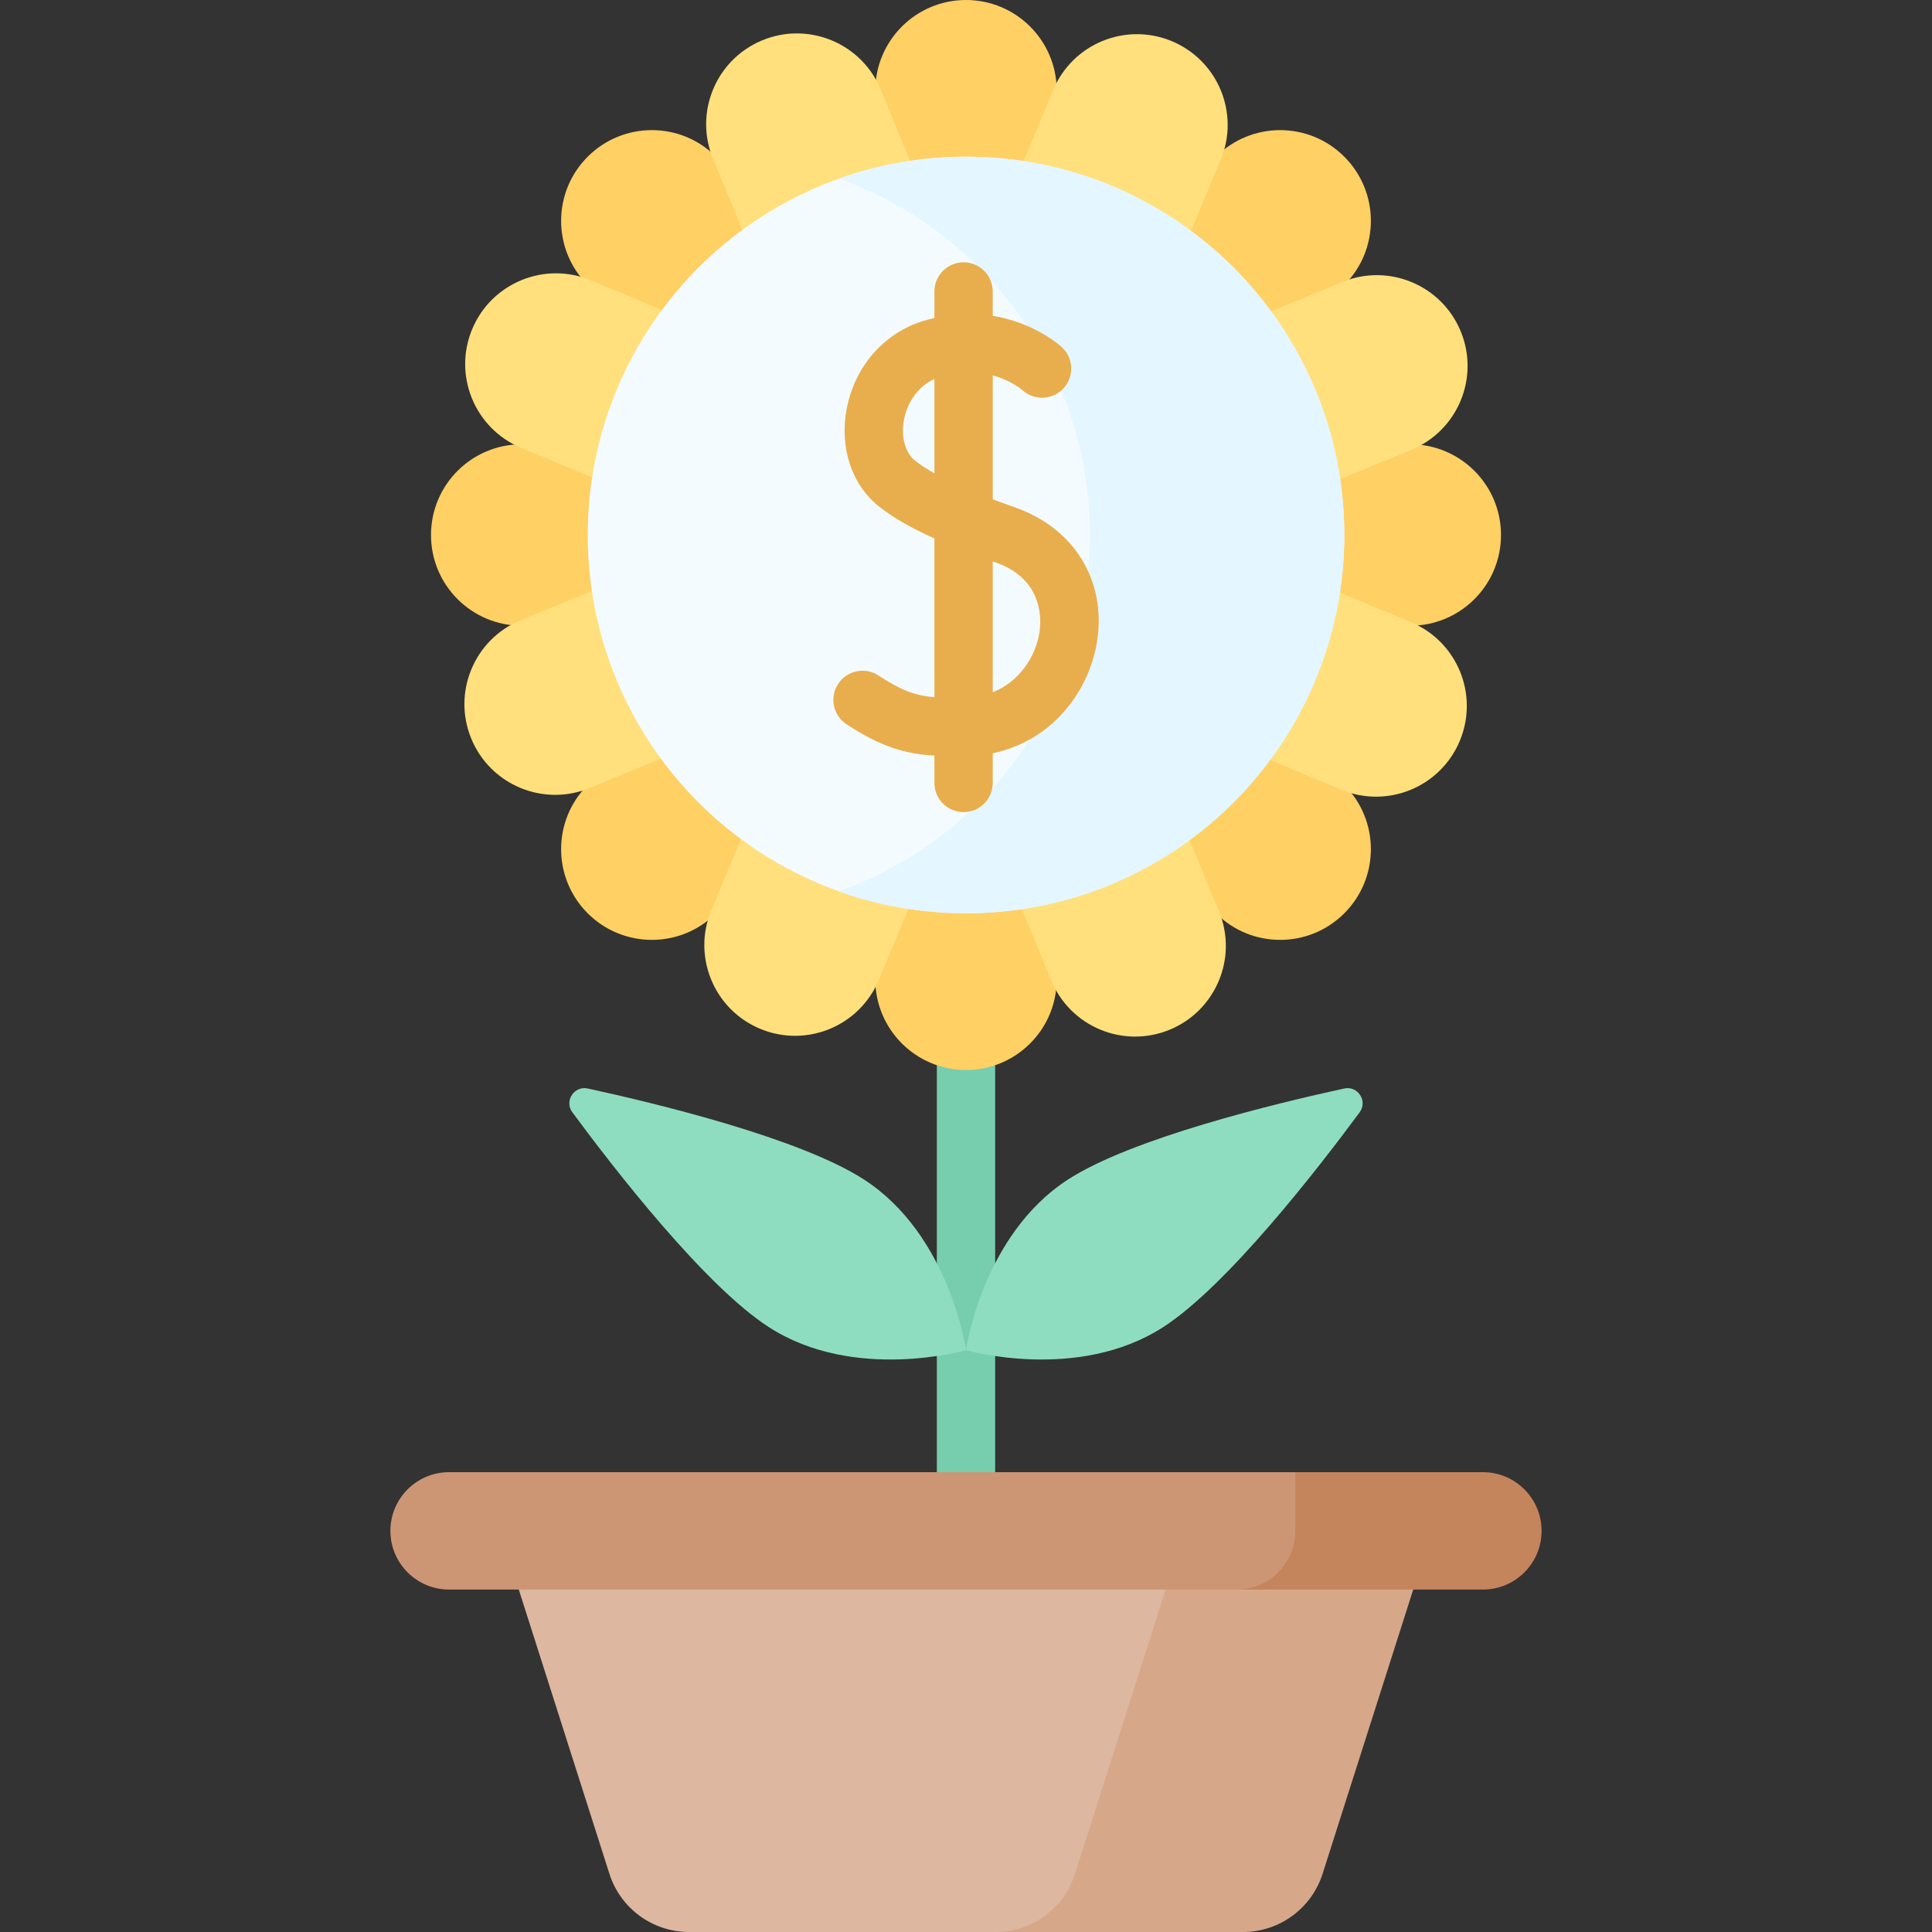 <svg id="Capa_1" enable-background="new 0 0 512 512" height="512" viewBox="0 0 512 512" width="512" xmlns="http://www.w3.org/2000/svg"><rect x="0" y="0" width="512" height="512" fill="#333333" stroke="none"/><g><g><g><g><g><g><path d="m256 433.662c-4.269 0-7.729-3.461-7.729-7.729v-182.478c0-4.269 3.461-7.729 7.729-7.729 4.269 0 7.729 3.461 7.729 7.729v182.477c0 4.269-3.46 7.73-7.729 7.73z" fill="#77ceaf"/></g></g></g><g fill="#8fddc1"><path d="m360.315 294.782c2.207-2.986-.459-7.107-4.088-6.318-18.262 3.971-56.257 13.161-73.206 24.127-22.742 14.714-27.021 45.199-27.021 45.199s29.561 8.592 52.304-6.122c16.949-10.966 40.904-41.856 52.011-56.886z"/><path d="m151.685 294.782c-2.207-2.986.459-7.107 4.088-6.318 18.262 3.971 56.257 13.161 73.206 24.127 22.743 14.714 27.022 45.2 27.022 45.2s-29.561 8.592-52.304-6.122c-16.95-10.967-40.905-41.857-52.012-56.887z"/></g></g></g><g><g><g><g><g><g><path d="m291.886 496.579 29.577-92.756h-189.539l29.577 92.756c2.929 9.185 11.463 15.421 21.104 15.421h88.178c9.64 0 18.174-6.236 21.103-15.421z" fill="#ddb7a0"/><path d="m314.463 403.823-29.577 92.756c-2.929 9.185-11.463 15.421-21.103 15.421h65.613c9.641 0 18.174-6.236 21.103-15.421l29.577-92.756z" fill="#d6a889"/><path d="m350.276 405.697v-8.697l-7-6.859h-224.259c-8.591 0-15.556 6.964-15.556 15.556 0 8.591 6.964 15.555 15.556 15.555h215.703c8.591 0 15.556-6.964 15.556-15.555z" fill="#cc9675"/><path d="m392.983 390.141h-49.707v15.556c0 8.591-6.964 15.556-15.556 15.556h65.263c8.591 0 15.556-6.964 15.556-15.556 0-8.591-6.965-15.556-15.556-15.556z" fill="#c4845c"/></g></g></g></g></g></g><g><g><g fill="#ffd064"><path d="m256 283.561c-13.279 0-24.044-10.765-24.044-24.044v-235.473c0-13.279 10.765-24.044 24.044-24.044 13.279 0 24.044 10.765 24.044 24.044v235.473c0 13.279-10.765 24.044-24.044 24.044z"/><path d="m155.746 242.035c-9.39-9.39-9.39-24.613 0-34.003l166.505-166.505c9.39-9.39 24.613-9.39 34.003 0 9.39 9.39 9.39 24.613 0 34.003l-166.505 166.505c-9.39 9.389-24.613 9.389-34.003 0z"/><path d="m114.219 141.781c0-13.279 10.765-24.044 24.044-24.044h235.473c13.279 0 24.044 10.765 24.044 24.044 0 13.279-10.765 24.044-24.044 24.044h-235.473c-13.279-.001-24.044-10.765-24.044-24.044z"/><path d="m155.746 41.527c9.39-9.39 24.613-9.39 34.003 0l166.505 166.505c9.39 9.39 9.39 24.613 0 34.003-9.39 9.39-24.613 9.39-34.003 0l-166.505-166.505c-9.39-9.39-9.39-24.614 0-34.003z"/></g><path d="m201.451 272.647c-12.257-5.109-18.051-19.187-12.942-31.444l90.597-217.347c5.109-12.257 19.187-18.051 31.444-12.942 12.257 5.109 18.051 19.187 12.942 31.444l-90.597 217.347c-5.11 12.257-19.187 18.051-31.444 12.942z" fill="#ffe07d"/><path d="m124.891 195.745c-5.054-12.28.803-26.331 13.083-31.386l217.75-89.626c12.28-5.054 26.331.803 31.386 13.083 5.054 12.28-.803 26.331-13.083 31.386l-217.75 89.626c-12.28 5.054-26.332-.803-31.386-13.083z" fill="#ffe07d"/><path d="m125.133 87.231c5.109-12.257 19.187-18.051 31.444-12.942l217.347 90.597c12.257 5.109 18.051 19.187 12.942 31.444-5.109 12.257-19.187 18.051-31.444 12.942l-217.347-90.597c-12.256-5.109-18.051-19.187-12.942-31.444z" fill="#ffe07d"/><path d="m202.035 10.672c12.28-5.054 26.331.803 31.386 13.082l89.626 217.75c5.054 12.28-.803 26.331-13.083 31.386-12.28 5.054-26.331-.803-31.386-13.083l-89.626-217.75c-5.053-12.279.804-26.331 13.083-31.385z" fill="#ffe07d"/><g><circle cx="256" cy="141.781" fill="#f4fbff" r="100.254"/><path d="m256 41.527c-11.83 0-23.179 2.055-33.716 5.817 38.781 13.847 66.538 50.898 66.538 94.436s-27.757 80.589-66.538 94.436c10.537 3.762 21.886 5.817 33.716 5.817 55.369 0 100.254-44.885 100.254-100.254 0-55.367-44.885-100.252-100.254-100.252z" fill="#e4f6ff"/><path d="m269.058 134.493c-1.962-.694-3.968-1.418-5.971-2.171v-32.834c4.781 1.297 7.619 3.694 7.885 3.926 3.141 2.84 7.988 2.626 10.864-.494 2.894-3.137 2.697-8.028-.441-10.922-.408-.377-7.191-6.492-18.309-8.304v-6.456c0-4.269-3.461-7.729-7.729-7.729-4.269 0-7.729 3.461-7.729 7.729v7.028c-.937.217-1.889.468-2.856.759-10.463 3.152-18.279 12.099-20.4 23.351-1.937 10.278 1.368 20.198 8.624 25.89 3.732 2.927 8.341 5.608 14.632 8.429v42.067c-5.365-.463-8.89-1.873-14.816-5.75-3.573-2.337-8.363-1.336-10.7 2.237-2.337 3.572-1.336 8.363 2.237 10.7 9.086 5.944 15.344 7.801 23.279 8.306v7.235c0 4.269 3.461 7.729 7.729 7.729 4.269 0 7.729-3.461 7.729-7.729v-7.873c16.083-3.36 25.479-16.716 27.578-29.197 2.728-16.221-5.754-30.323-21.606-35.927zm-26.52-12.39c-2.657-2.084-3.825-6.348-2.974-10.864.743-3.941 3.245-8.642 8.065-10.814v25.008c-1.903-1.07-3.626-2.18-5.091-3.33zm32.882 45.754c-1.04 6.186-5.228 12.749-12.333 15.617v-34.696c.271.096.544.193.819.291 12.851 4.541 12.062 15.528 11.514 18.788z" fill="#e8ae4d"/></g></g></g></g></svg>